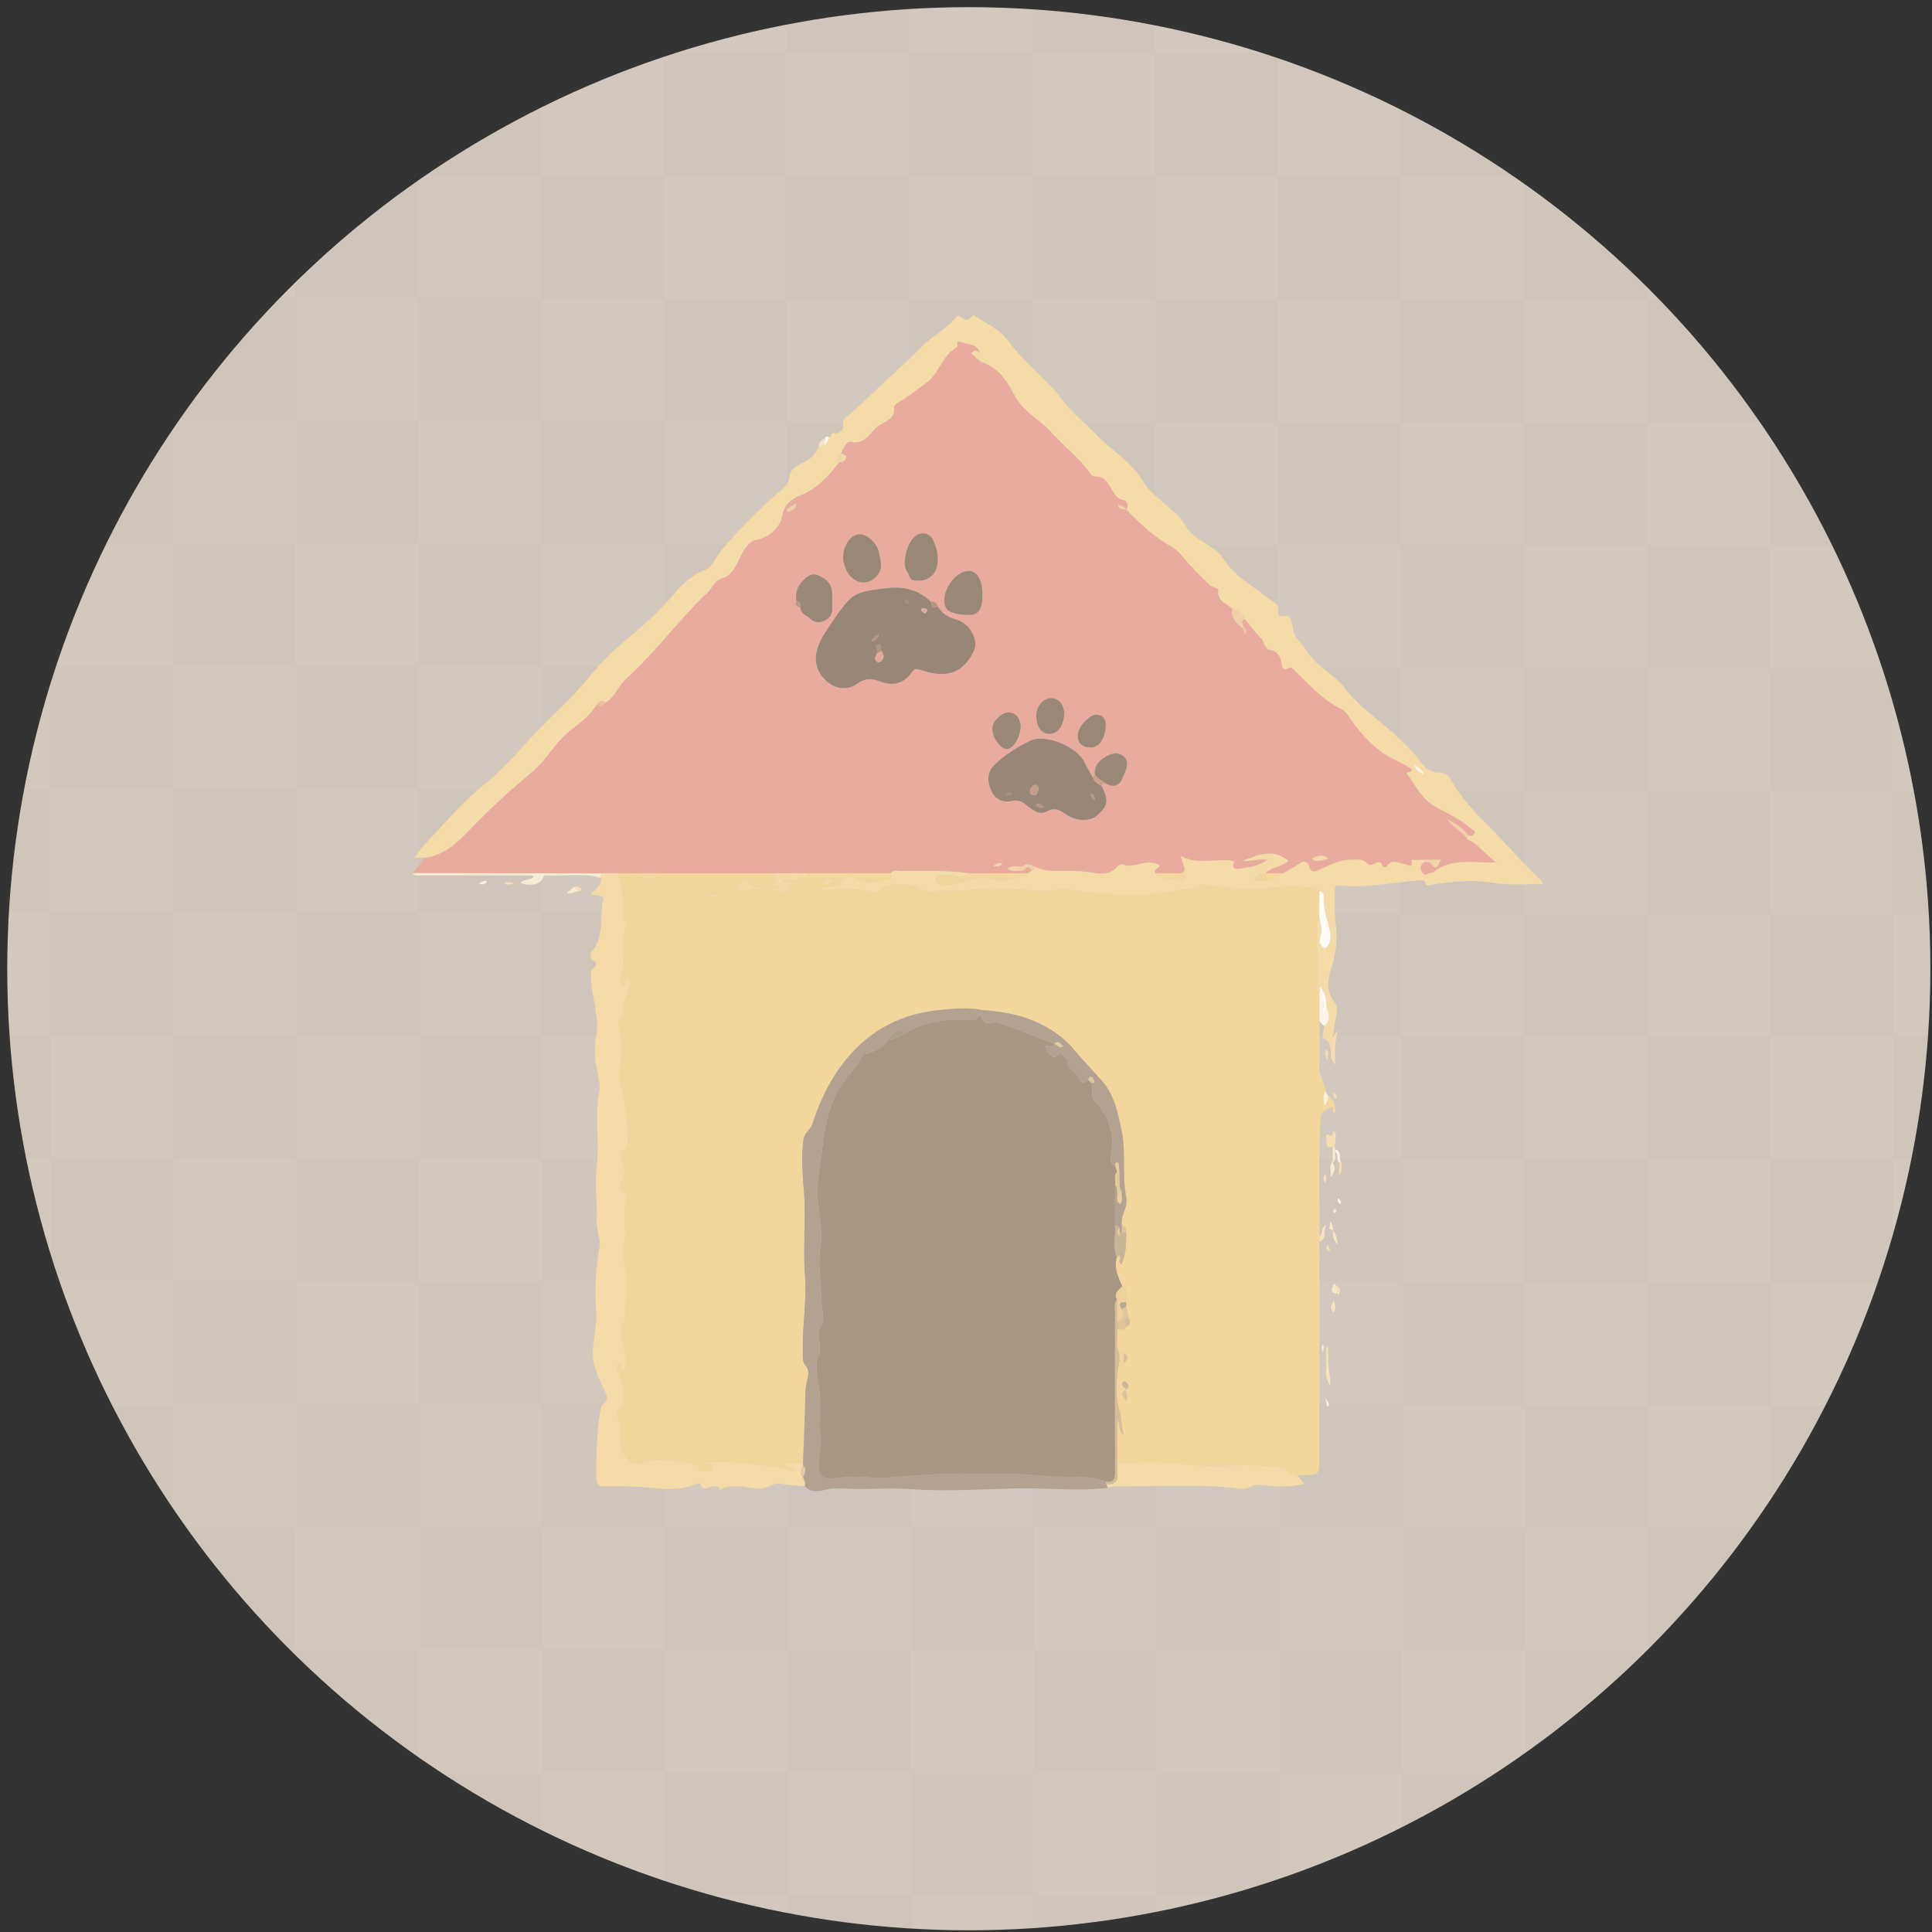 <svg xmlns="http://www.w3.org/2000/svg" xmlns:xlink="http://www.w3.org/1999/xlink" xml:space="preserve" width="171" height="171">
  <rect width="100%" height="100%" fill="#333333" stroke="none"/>
  <defs>
    <circle id="a" cx="85.749" cy="85.742" r="85.107"/>
  </defs>
  <use xlink:href="#a" fill="#D2C8BD" overflow="visible"/>
  <clipPath id="b">
    <use xlink:href="#a" overflow="visible"/>
  </clipPath>
  <g clip-path="url(#b)" opacity=".2">
    <g fill="#603F1D">
      <g opacity=".1">
        <path d="M-17.398-28.046h10.884v10.884h-10.884zM-6.514-17.162H4.37v10.885H-6.514zM15.255 4.607h10.884v10.884H15.255zM26.14 15.491h10.884v10.885H26.14zM4.371-6.277h10.885V4.607H4.371z"/>
      </g>
      <g opacity=".1">
        <path d="M37.024 26.376h10.885V37.26H37.024zM47.909 37.26h10.884v10.884H47.909zM69.677 59.029h10.885v10.885H69.677zM80.562 69.914h10.884v10.884H80.562zM58.793 48.145h10.884v10.884H58.793z"/>
      </g>
      <g opacity=".1">
        <path d="M91.446 80.798h10.885v10.884H91.446zM102.331 91.682h10.885v10.885h-10.885zM124.1 113.451h10.885v10.885H124.1zM134.984 124.336h10.884v10.885h-10.884z"/>
        <path d="M113.216 102.566H124.1v10.885h-10.884z"/>
      </g>
      <g opacity=".1">
        <path d="M145.868 135.221h10.885v10.885h-10.885zM156.753 146.105h10.885v10.883h-10.885zM178.522 167.873h10.884v10.885h-10.884zM189.406 178.758h10.885v10.885h-10.885zM167.638 156.988h10.885v10.885h-10.885z"/>
      </g>
    </g>
    <g fill="#603F1D">
      <g opacity=".1">
        <path d="M-17.35-6.327h10.885V4.558H-17.35zM4.419 15.442h10.884v10.885H4.419zM15.304 26.327h10.885v10.884H15.304zM-6.465 4.558H4.419v10.884H-6.465z"/>
      </g>
      <g opacity=".1">
        <path d="M26.188 37.211h10.884v10.885H26.188zM37.073 48.096h10.885V58.98H37.073zM58.842 69.865h10.884v10.884H58.842zM69.726 80.749h10.885v10.884H69.726zM47.958 58.98h10.884v10.884H47.958z"/>
      </g>
      <g opacity=".1">
        <path d="M80.611 91.633h10.884v10.885H80.611zM91.495 102.518h10.885v10.885H91.495zM113.265 124.287h10.884v10.885h-10.884zM124.148 135.172h10.885v10.885h-10.885z"/>
        <path d="M102.38 113.402h10.885v10.885H102.38z"/>
      </g>
      <g opacity=".1">
        <path d="M135.033 146.057h10.884v10.883h-10.884zM145.917 156.939h10.885v10.885h-10.885zM167.687 178.709h10.885v10.885h-10.885zM156.802 167.824h10.885v10.885h-10.885z"/>
      </g>
    </g>
    <g fill="#603F1D">
      <g opacity=".1">
        <path d="M-6.489 26.352H4.395v10.884H-6.489zM4.395 37.236H15.28V48.12H4.395zM-17.374 15.467H-6.49v10.885h-10.884z"/>
      </g>
      <g opacity=".1">
        <path d="M15.28 48.12h10.884v10.885H15.28zM26.164 59.005h10.884v10.884H26.164zM47.933 80.773h10.884v10.885H47.933zM58.817 91.658h10.884v10.885H58.817zM37.048 69.889h10.885v10.884H37.048z"/>
      </g>
      <g opacity=".1">
        <path d="M69.702 102.543h10.885v10.883H69.702zM80.586 113.426H91.47v10.885H80.586zM102.355 135.195h10.884v10.885h-10.884zM113.239 146.08h10.885v10.885h-10.885z"/>
        <path d="M91.471 124.311h10.885v10.885H91.471z"/>
      </g>
      <g opacity=".1">
        <path d="M124.124 156.965h10.885v10.885h-10.885zM135.009 167.85h10.885v10.885h-10.885zM145.894 178.734h10.884v10.883h-10.884z"/>
      </g>
    </g>
    <g fill="#603F1D">
      <g opacity=".1">
        <path d="M-17.325 37.187H-6.44v10.885h-10.885zM-6.44 48.072H4.444v10.884H-6.44z"/>
      </g>
      <g opacity=".1">
        <path d="M4.444 58.956h10.884V69.84H4.444zM15.328 69.84h10.885v10.885H15.328zM37.097 91.609h10.884v10.885H37.097zM47.981 102.494h10.885v10.885H47.981zM26.213 80.725h10.884v10.884H26.213z"/>
      </g>
      <g opacity=".1">
        <path d="M58.866 113.379H69.75v10.883H58.866zM69.75 124.262h10.885v10.885H69.75zM91.52 146.031h10.884v10.885H91.52zM102.403 156.916h10.885v10.885h-10.885zM80.635 135.146h10.884v10.885H80.635z"/>
      </g>
      <g opacity=".1">
        <path d="M113.288 167.801h10.885v10.885h-10.885zM124.173 178.686h10.885v10.883h-10.885z"/>
      </g>
    </g>
    <path fill="#603F1D" d="M-17.35 58.98h10.885v10.884H-17.35z" opacity=".1"/>
    <g fill="#603F1D" opacity=".1">
      <path d="M-6.465 69.865H4.419v10.884H-6.465zM4.419 80.749h10.884v10.884H4.419zM26.188 102.518h10.884v10.885H26.188zM37.073 113.402h10.885v10.885H37.073zM15.304 91.633h10.885v10.885H15.304z"/>
    </g>
    <g fill="#603F1D" opacity=".1">
      <path d="M47.958 124.287h10.884v10.885H47.958zM58.842 135.172h10.884v10.885H58.842zM80.611 156.939h10.884v10.885H80.611zM91.495 167.824h10.885v10.885H91.495zM69.726 146.057h10.885v10.883H69.726z"/>
    </g>
    <path fill="#603F1D" d="M102.38 178.709h10.885v10.885H102.38z" opacity=".1"/>
    <g fill="#603F1D" opacity=".1">
      <path d="M-17.301 80.701h10.885v10.883h-10.885zM-6.416 91.584H4.468v10.885H-6.416zM15.353 113.354h10.885v10.885H15.353z"/>
      <path d="M26.237 124.238h10.884v10.885H26.237zM4.468 102.469h10.884v10.885H4.468z"/>
    </g>
    <g fill="#603F1D" opacity=".1">
      <path d="M37.122 135.123h10.884v10.885H37.122zM48.006 146.008h10.885v10.883H48.006zM69.775 167.775H80.66v10.885H69.775zM80.66 178.66h10.884v10.885H80.66zM58.891 156.891h10.884v10.885H58.891z"/>
    </g>
    <g fill="#603F1D" opacity=".1">
      <path d="M113.065-27.896h10.885v10.884h-10.885zM134.834-6.127h10.885V4.757h-10.885zM145.719 4.757h10.884v10.884h-10.884zM123.95-17.012h10.884v10.885H123.95z"/>
    </g>
    <g fill="#603F1D" opacity=".1">
      <path d="M156.603 15.641h10.885v10.885h-10.885zM167.487 26.526h10.885V37.41h-10.885zM189.257 48.294h10.884v10.885h-10.884zM178.372 37.41h10.885v10.884h-10.885z"/>
    </g>
    <g fill="#603F1D" opacity=".1">
      <path d="M91.346-27.945h10.884v10.885H91.346z"/>
      <path d="M102.229-17.061h10.885v10.884h-10.885zM123.999 4.708h10.884v10.885h-10.884zM134.883 15.593h10.885v10.884h-10.885zM113.114-6.176h10.885V4.708h-10.885z"/>
    </g>
    <g fill="#603F1D" opacity=".1">
      <path d="M145.768 26.477h10.884v10.884h-10.884z"/>
      <path d="M156.651 37.361h10.885v10.885h-10.885zM178.421 59.13h10.885v10.884h-10.885zM189.306 70.015h10.884V80.9h-10.884zM167.536 48.246h10.885V59.13h-10.885z"/>
    </g>
    <path fill="#603F1D" d="M69.552-27.921h10.885v10.884H69.552z" opacity=".1"/>
    <g fill="#603F1D" opacity=".1">
      <path d="M80.437-17.037h10.884v10.885H80.437z"/>
      <path d="M91.32-6.152h10.885V4.732H91.32zM113.09 15.617h10.884v10.885H113.09zM123.974 26.501h10.885v10.884h-10.885zM102.205 4.732h10.885v10.884h-10.885z"/>
    </g>
    <g fill="#603F1D" opacity=".1">
      <path d="M134.858 37.386h10.885V48.27h-10.885zM145.743 48.27h10.885v10.885h-10.885zM167.512 70.039h10.885v10.885h-10.885zM178.396 80.924h10.885v10.885h-10.885zM156.628 59.155h10.884v10.884h-10.884z"/>
    </g>
    <path fill="#603F1D" d="M189.281 91.809h10.884v10.883h-10.884zM178.366-27.891h10.885v10.884h-10.885zM189.251-17.006h10.884v10.884h-10.884z" opacity=".1"/>
    <g fill="#603F1D" opacity=".1">
      <path d="M156.646-27.939h10.885v10.884h-10.885zM167.53-17.055h10.885V-6.17H167.53z"/>
    </g>
    <g fill="#603F1D" opacity=".1">
      <path d="M178.415-6.17H189.3V4.714h-10.885zM189.3 4.714h10.884v10.884H189.3z"/>
    </g>
    <g fill="#603F1D" opacity=".1">
      <path d="M145.737-17.031h10.885v10.885h-10.885zM156.622-6.146h10.885V4.738h-10.885zM134.853-27.915h10.885v10.884h-10.885z"/>
    </g>
    <g fill="#603F1D" opacity=".1">
      <path d="M167.507 4.738h10.884v10.884h-10.884zM178.391 15.623h10.885v10.885h-10.885z"/>
      <path d="M189.275 26.507h10.884v10.884h-10.884z"/>
    </g>
    <g fill="#603F1D">
      <g opacity=".1">
        <path d="M47.832-27.97h10.885v10.884H47.832zM58.716-17.085H69.6V-6.2H58.716z"/>
      </g>
      <g opacity=".1">
        <path d="M69.601-6.201h10.884V4.683H69.601zM80.485 4.684h10.884v10.885H80.485zM102.254 26.453h10.885v10.884h-10.885zM113.139 37.337h10.884v10.885h-10.884zM91.369 15.568h10.885v10.884H91.369z"/>
      </g>
      <g opacity=".1">
        <path d="M124.022 48.222h10.885v10.884h-10.885zM134.907 59.106h10.885V69.99h-10.885zM156.677 80.875h10.884V91.76h-10.884zM167.561 91.76h10.885v10.883h-10.885zM145.792 69.99h10.885v10.885h-10.885z"/>
      </g>
      <g opacity=".1">
        <path d="M178.445 102.643h10.885v10.885h-10.885zM189.33 113.527h10.884v10.885H189.33z"/>
      </g>
    </g>
    <g fill="#603F1D">
      <g opacity=".1">
        <path d="M36.923-17.061h10.884v10.884H36.923zM47.807-6.176h10.885V4.708H47.807zM26.039-27.945h10.884v10.885H26.039z"/>
      </g>
      <g opacity=".1">
        <path d="M58.692 4.708h10.884v10.885H58.692zM69.576 15.593H80.46v10.884H69.576zM91.346 37.361h10.884v10.885H91.346zM102.229 48.246h10.885V59.13h-10.885zM80.46 26.477h10.885v10.884H80.46z"/>
      </g>
      <g opacity=".1">
        <path d="M113.114 59.13h10.885v10.884h-10.885zM123.999 70.015h10.884V80.9h-10.884zM145.768 91.783h10.884v10.885h-10.884zM156.651 102.668h10.885v10.885h-10.885zM134.883 80.899h10.885v10.884h-10.885z"/>
      </g>
      <g opacity=".1">
        <path d="M167.536 113.553h10.885v10.885h-10.885zM178.421 124.438h10.885v10.883h-10.885zM189.306 135.32h10.884v10.885h-10.884z"/>
      </g>
    </g>
    <g fill="#603F1D">
      <g opacity=".1">
        <path d="M4.318-27.994h10.884v10.884H4.318zM26.087-6.225h10.885V4.659H26.087zM36.972 4.659h10.884v10.885H36.972zM15.203-17.11h10.884v10.885H15.203z"/>
      </g>
      <g opacity=".1">
        <path d="M47.856 15.544h10.885v10.884H47.856zM58.741 26.428h10.884v10.884H58.741zM80.509 48.197h10.885v10.884H80.509zM91.395 59.082h10.884v10.884H91.395zM69.625 37.313h10.884v10.885H69.625z"/>
      </g>
      <g opacity=".1">
        <path d="M102.278 69.966h10.885v10.885h-10.885zM113.163 80.851h10.885v10.884h-10.885zM134.932 102.619h10.885v10.885h-10.885zM145.816 113.504H156.7v10.885h-10.884zM124.048 91.734h10.884v10.885h-10.884z"/>
      </g>
      <g opacity=".1">
        <path d="M156.7 124.389h10.885v10.885H156.7zM167.585 135.273h10.885v10.883h-10.885zM189.354 157.041h10.884v10.885h-10.884zM178.47 146.156h10.885v10.885H178.47z"/>
      </g>
    </g>
    <g fill="#603F1D" opacity=".1">
      <path d="M-17.41 102.578h10.884v10.885H-17.41zM4.358 124.348h10.885v10.885H4.358zM15.243 135.232h10.884v10.885H15.243zM-6.526 113.463H4.358v10.885H-6.526z"/>
    </g>
    <g fill="#603F1D" opacity=".1">
      <path d="M26.127 146.117h10.884v10.885H26.127zM37.012 157.002h10.885v10.883H37.012zM58.781 178.77h10.884v10.885H58.781z"/>
      <path d="M47.896 167.885H58.78v10.885H47.896z"/>
    </g>
    <g fill="#603F1D" opacity=".1">
      <path d="M-6.477 135.184H4.407v10.885H-6.477zM4.407 146.068h10.885v10.885H4.407zM-17.361 124.299h10.884v10.885h-10.884z"/>
    </g>
    <g fill="#603F1D" opacity=".1">
      <path d="M15.292 156.953h10.884v10.883H15.292zM26.176 167.836H37.06v10.885H26.176zM37.061 178.721h10.885v10.885H37.061z"/>
    </g>
    <g fill="#603F1D" opacity=".1">
      <path d="M-17.355 146.063h10.884v10.883h-10.884zM-6.471 156.945H4.414v10.885H-6.471z"/>
    </g>
    <g fill="#603F1D" opacity=".1">
      <path d="M4.414 167.83h10.884v10.885H4.414zM15.298 178.715h10.884V189.6H15.298z"/>
    </g>
    <path fill="#603F1D" d="M-17.307 167.781h10.884v10.885h-10.884zM-6.422 178.666H4.462v10.885H-6.422z" opacity=".1"/>
  </g>
  <path fill="#F3D69C" d="m116.78 109.889-.008 19.156c0 1.502 0 1.502-1.547 1.512-.133 0-.265.004-.397.006-.56.006-.826-.543-1.394-.646-2.877-.52-5.779.047-8.664-.332-1.936-.252-3.912-.213-5.871-.031v-3.906c.322.492.003.959.593 1.389-.279-.746-.168-1.318-.342-1.895-.47-1.561-.37-3.148-.063-4.73.101.146.201.295.301.443l.097-.246c.276-.264.509-.527.001-.791-.125-.197-.256-.215-.394-.014-.43-.689-.1-1.447-.198-2.166.297.055.596.111.789-.215.436-.17.396-.459.199-.789l-.203-.998-.008-.371c-.115-.473.329-1.08-.34-1.42-.357-.82-.772-1.631-.464-2.57.046-.045.089-.094.14-.131.02-.014.074-.016.088 0 .191.225-.218.551.157.775.443-.906.415-1.873.427-2.832.01-.287.014-.57-.378-.607-.165-.881.565-1.619.384-2.512-.396-1.951-.002-3.959-.411-5.908-.331-1.58-.625-3.148-1.775-4.434-.851-.951-1.726-1.883-2.554-2.857-.871-1.023-2.115-1.822-3.267-2.332-1.419-.627-3.085-.938-4.715-1.025-1.308-.285-2.625-.131-3.926.004-3.169.33-5.863 1.68-7.931 4.104-1.471 1.727-2.492 3.756-3.181 5.91-.181.564-.715.82-.803 1.42-.225 1.529-.09 3.086.031 4.574.202 2.473-.097 4.93.093 7.389.172 2.236-.229 4.463-.191 6.699.008.465-.07.99.228 1.342.393.463.258.92.146 1.365-.198.785-.146 1.574-.171 2.365-.055 1.656-.118 3.314-.177 4.971h-1.732c.337.459.8.313 1.113.621-2.688-.572-5.391-.865-8.172-.775.218.287.754-.018.782.467a.243.243 0 0 1-.252.254c-.308-.006-.79.207-.88-.107-.124-.436-.484-.434-.69-.471-1.012-.18-2.038-.285-3.063-.379a1.89 1.89 0 0 0-1.124.232c-.617.332-1.12.193-1.667-.467-.979-1.184-.009-2.666-.812-3.809-.013-.018-.003-.072.016-.094.967-1.072.676-2.203.21-3.377-.093-.234-.398-.59-.018-.879.337.014.03.566.55.484 0-.531.153-1.139-.036-1.609-.283-.707-.221-1.406-.328-2.105-.076-.498.444-.506.411-.928-.102-1.316.174-2.627.026-3.965-.083-.754-.333-1.586-.186-2.266.32-1.475-.188-2.971.291-4.408.043-.131.045-.287-.103-.33-.809-.24-.506-.871-.29-1.225.253-.412.101-.725.105-1.102.006-.498-.556-1.037-.005-1.48.35-.281.339-.605.342-.969a17.919 17.919 0 0 0-.637-4.92c-.08-.287-.154-.555-.111-.867.194-1.396.347-2.793-.026-4.189-.056-.209-.081-.52.032-.664.358-.459.376-.436.355-.77-.021-.328.008-.633.175-.951.306-.582.392-1.23.389-1.898-.422.076-.225.635-.623.703-.257-.256-.219-.613-.131-.842.565-1.481-.205-3.109.524-4.565.035-.07.016-.245-.029-.267-.591-.289-.285-.816-.302-1.225a16.813 16.813 0 0 0-.409-3.114l13.906-.003c-.44.528.057.887.323 1.336l-.914.088c.314.138.653.083.928.191.549.216.761.037.896-.495.168-.657-.604-.079-.601-.563.875.168 1.673.019 2.352-.566l7.149-.005c.06.182.206.444-.068.502-.949.2-1.897.689-2.869-.003-.328-.234-1.024-.222-1.118-.046-.544 1.018-1.518.593-2.454.85.336.105.563.26.751.222 1.219-.252 2.421-.12 3.631.061.42.063 1.092.179 1.246-.029.589-.792 1.352-.358 2.024-.51.922-.209 1.449.614 2.331.603a63.501 63.501 0 0 0 4.701-.247c2.33-.201 4.661.43 6.995.005.252-.046.533-.014.786.047 1.462.355 2.973.361 4.452.491 2.092.183 4.18-.326 6.268-.556.441-.049.744-.432 1.292-.341 1.753.289 3.536.497 5.307.315.987-.101 1.974-.225 2.952-.136.575.052 1.235-.092 1.735.376l-.011 2.377c-.289.262-.184.609-.186.924-.01 1.637-.01 3.273-.001 4.91.002.316-.103.664.186.926l.025.594.002 1.801c-.007 1.328.011 2.656-.027 3.984-.022.793.442 1.424.596 2.152-.331.387-.18.793-.149 1.289.348-.301.371-.586.354-.883.488.402.707.908.58 1.559-.346-.098-.023-.445-.266-.564-.993.498-.959.5-1.024 1.701-.175 3.27-.036 6.541-.072 9.811-.004.138-.004.279-.004.422zm-17.092 13.103c-.604.314-.282.602-.04 1.043.266-.459-.063-.746.036-1.049.272-.217.229-.443-.001-.652-.104-.094-.266-.105-.332.033-.16.34.229.412.337.625zM67.767 78.608c-.709-.208-1.302.038-1.559-.615-.077-.196-.479.058-.71.156-.221.094-.213.319-.131.51.119.275.402.261.599.193.493-.17 1.01-.153 1.801-.244zm-11.01-.998c.59.367.999.286 1.411.119-.397-.295-.815-.293-1.411-.119zm5.859 1.58c.366.406.741.276 1.112.186-.333-.105-.613-.423-1.112-.186zm11.134-1.265c-.372-.013-.668-.158-.814.222.334.196.531.046.814-.222z"/>
  <path fill="#E9AB9D" d="m68.68 77.295-13.906.003-1.602.007-16.677-.028 1.165-1.375c1.731-.202 2.875-1.396 3.981-2.527a68.103 68.103 0 0 1 4.221-4c.824-.711 1.713-1.385 2.38-2.228.688-.87 1.335-1.778 2.201-2.461.872-.688 1.762-1.331 2.344-2.303.353.275.573.03.795-.203.855-.468 1.125-1.456 1.796-2.063 2.638-2.383 4.715-5.291 7.3-7.718.404-.38.546-1.029 1.146-1.189.869-.232 1.194-.904 1.561-1.632.356-.709.775-1.646 1.531-1.789 1.295-.246 2.121-1.205 2.297-2.094.226-1.142.869-1.535 1.665-1.869 1.457-.611 2.468-1.68 3.373-2.902.288-.006.55-.135.628-.39.097-.316-.28-.275-.433-.41.19-.428.479-1.095.831-1.021 1.144.24 1.604-.55 2.194-1.181.572-.612 1.787-.663 1.66-1.908-.012-.123.236-.311.4-.407.867-.515 1.658-1.129 2.46-1.728 1.185-.883 1.411-2.458 2.701-3.14.202-.107-.193-.675.398-.454.585.219 1.344.114 1.616.882-.213-.043-.362-.327-.737.104.351.285.665.705 1.073.843 1.489.503 2.197 1.85 2.836 2.997.781 1.403 2.175 2.019 3.161 3.127 1.119 1.257 2.51 2.303 3.504 3.714.139.198.254.215.529.223 1.328.036 1.159 1.89 2.434 2.11.174.03.528.444.179.809-.201-.204-.396-.421-.757-.395.158.415.467.387.76.391 1.213 1.264 2.496 2.444 4.033 3.312.437.246.735.606 1.057.984.729.857 1.533 1.652 2.348 2.431.193.186.753.227.723.422-.15.977.695 1.138 1.178 1.595-.049.807.387 1.349.99 1.797.055.14.104.283.17.418.008.018.143.002.144-.007.032-.272-.118-.457-.31-.621.076-.193-.334-.546.195-.59.46.557.888 1.146 1.391 1.66.326.333.271.972.891 1.059.584.082.787.506.91 1.027.079.335.053.904.707.523.178-.103.286.07.407.183 1.313 1.227 2.474 2.636 4.141 3.437.308.148.515.386.707.668.901 1.32 1.882 2.509 3.287 3.416.76.49 1.647.774 2.333 1.313-.044.352-.631.136-.442.391.759 1.026 1.308 2.238 2.509 2.897 1.096.602 2.25 1.116 3.196 1.959.122.108.425.14.231.427-.16.241-.363.248-.592.106-.411-.678-1.115-.976-1.746-1.376.434.749 1.333 1.023 1.742 1.785 1.041.414 1.6 1.397 2.578 2.021-1.982.101-3.909-.449-5.56.85a.314.314 0 0 1-.181.072c-.285-.005-.596.409-.855-.065-.215-.392-.161-.687.242-.899.191.015.412-.033.539.152.553.8.638.005.883-.34h-1.421l-1.186.029c.22.81-.333.403-.597.354-.549-.102-1.105-.472-1.576.184-.076.105-.317.189-.399-.041-.19-.532-.505-.255-.793-.141-.19.076-.386.162-.541-.028-.405-.496-.961-.356-1.475-.356-.952 0-1.778.434-2.622.806-.332.146-.817.452-.982-.059-.285-.877-.678-.571-1.16-.256-.386.251-.792.47-1.189.702l-1.584-.007c.553-.589 1.455-.547 2.035-1.083-1.375-1.164-2.712-.521-4.049-.001.702.029 1.391-.221 2.211-.1-.786.556-1.622.651-2.447.791-.717.122-.699-.27-.512-.667-1.572-.339-3.121.422-4.737-.459.165.522.26.826.354 1.129-.052.414-.361.391-.66.392-.645.001-1.29.004-1.935.007-.253-.409.425-.448.347-.696-1.096-.716-2.156.342-3.231-.084-.112-.044-.349.044-.436.148-.591.705-1.405.738-2.169.595-1.082-.201-2.158-.165-3.236-.16-.705.003-1.371-.091-2.005-.398-.33-.151-.66-.386-.996-.01-.427.043-.883-.092-1.367.152.267.308.532.232.773.244.281-.012.563.046.807-.201.285-.287.443-.034.577.204l-.395.207h-5.169c-1.969-.274-3.949-.194-5.925-.2-.348-.001-.734-.128-1.031.187l-7.149.005-2.984.009zm28.226-8.756-.216.218c-.238-.432-.503-.853-.712-1.298-.634-1.351-3.448-2.545-4.793-1.894-1.145.555-2.25 1.227-3.172 2.14-.732.725-.613 1.567-.234 2.374.332.711 1.061.975 1.747.822.624-.139.985.083 1.4.418.497.401 1.078.855 1.702.511.734-.406 1.208-.123 1.769.276.834.593 2.084.613 2.667.102 1.026-.9 1.089-1.29.435-2.671.082-.162.23-.191.391-.194.666.429 1.226.169 1.455-.451.232-.626.787-1.441.042-1.992-.593-.438-1.352-.112-1.901.332-.382.306-.643.758-.58 1.307zM70.852 53.851c.045.523.564.606.852.902.365.376.862.39 1.287.186.421-.203.704-.578.673-1.117-.028-.494.02-.992-.023-1.484-.066-.749-.622-1.178-1.225-1.421-.637-.257-1.11.176-1.511.665-.407.497-.526 1.042-.404 1.657-.272.427.231.41.351.612zm11.533-.592c-1.152-1.131-2.58-1.4-4.096-1.179-1.116.163-2.374.182-3.189 1.065-.833.902-1.483 1.978-2.169 3.007-.266.399-.457.863-.601 1.324-.345 1.103.026 2.212 1.007 2.958.794.604 1.806.616 2.505.102.786-.577 1.388-.465 2.159-.184 1.073.391 1.982.128 2.684-.825.255-.347.378-.356.752-.24 1.155.359 2.312.647 3.479-.074.591-.364 1.444-1.546 1.411-2.212-.051-1.03-.795-1.92-1.758-2.194-.662-.188-1.25-.524-1.578-1.181-.114-.266-.306-.406-.606-.367zm-7.758-3.97c-.024.295.055.642.192.984.544 1.357 1.878 1.698 2.773.73.598-.646.36-1.343.225-2.046-.169-.879-1.085-1.717-1.814-1.667-.704.048-1.364.974-1.376 1.999zm12.332 3.363c.002-1.318-.492-2.155-1.253-2.122-1.003.043-2.115 1.378-2.132 2.559-.014.971.553 1.313 2.223 1.342.803.013 1.16-.533 1.162-1.779zM83 49.5c.036-.615-.188-1.178-.417-1.72-.226-.534-.771-.658-1.249-.516-.917.272-1.636 2.555-1.046 3.33.201.265.182.746.644.792 1.302.128 2.082-.585 2.068-1.886zm11.203 13.542c-.104-.547-.29-1.183-1.116-1.249-.667-.052-1.319.665-1.356 1.421-.051.993.381 1.705 1.053 1.737.827.039 1.381-.656 1.419-1.909zm-3.861 1.187c-.064-.533-.268-1.131-1.049-1.17-.634-.032-1.464.808-1.467 1.378-.006.864.702 1.866 1.313 1.858.545-.007 1.204-1.066 1.203-2.066zm5.048.827c-.016.718.402 1.11 1.177 1.105.716-.004 1.263-.808 1.302-1.928.02-.534-.229-.934-.76-.98-.671-.058-1.706 1.082-1.719 1.803zm20.705 10.935c.533.444.916.054 1.496.036-.602-.525-1.024-.206-1.496-.036zM69.598 45.093l.127.218c.284-.133.692-.102.73-.757l-.857.539zm19.13 31.312c-.36-.027-.589-.008-.785.252.29.02.545.126.785-.252z"/>
  <path fill="#F4DBA8" d="M91.537 76.698c.634.308 1.3.402 2.005.398 1.078-.005 2.154-.042 3.236.16.764.143 1.578.11 2.169-.595.087-.104.323-.192.436-.148 1.075.426 2.136-.632 3.231.084.078.249-.6.287-.347.696.497.551 1.225.401 1.841.578.834.239 1.023-.04.754-.976l-.354-1.129c1.616.881 3.165.12 4.737.459-.188.397-.205.79.512.667.825-.14 1.661-.235 2.447-.791-.82-.121-1.509.129-2.211.1 1.337-.521 2.674-1.163 4.049.001-.58.536-1.482.494-2.035 1.083-.395.058-.736.22-1.071.525 1.026.36 1.86.021 2.655-.518.397-.232.804-.451 1.189-.702.482-.314.875-.621 1.16.256.165.51.65.205.982.059.844-.372 1.67-.806 2.622-.806.514 0 1.069-.139 1.475.356.155.19.351.104.541.028.288-.114.603-.391.793.141.082.23.323.146.399.041.471-.656 1.027-.286 1.576-.184.264.049.816.455.597-.354l1.186-.029c.001.063.001.125-.001.188-.403.212-.457.508-.242.899.26.475.57.061.855.065a.314.314 0 0 0 .181-.072c1.65-1.299 3.577-.749 5.56-.85-.979-.624-1.537-1.607-2.578-2.021l.004-.409c.229.142.432.135.592-.106.193-.288-.109-.319-.231-.427-.946-.844-2.101-1.358-3.196-1.959-1.201-.659-1.75-1.871-2.509-2.897-.188-.254.398-.039.442-.391-.686-.539-1.573-.823-2.333-1.313-1.405-.906-2.386-2.096-3.287-3.416-.192-.282-.399-.52-.707-.668-1.667-.8-2.827-2.21-4.141-3.437-.121-.113-.229-.286-.407-.183-.654.38-.628-.188-.707-.523-.123-.521-.326-.945-.91-1.027-.619-.087-.564-.726-.891-1.059-.503-.514-.931-1.103-1.391-1.66-.172-.601-.719-.753-1.189-.997-.482-.458-1.328-.619-1.178-1.595.03-.196-.529-.237-.723-.422-.814-.778-1.619-1.574-2.348-2.431-.321-.378-.62-.738-1.057-.984-1.537-.867-2.82-2.047-4.033-3.312l-.003.004c.35-.364-.005-.779-.179-.809-1.274-.22-1.105-2.075-2.434-2.11-.275-.007-.391-.025-.529-.223-.994-1.412-2.385-2.457-3.504-3.714-.986-1.109-2.38-1.724-3.161-3.127-.639-1.147-1.347-2.494-2.836-2.997-.408-.138-.723-.558-1.073-.843.375-.43.524-.146.737-.104-.271-.768-1.03-.663-1.616-.882-.592-.221-.196.347-.398.454-1.291.682-1.516 2.256-2.701 3.14-.802.599-1.593 1.213-2.46 1.728-.164.097-.412.284-.4.407.127 1.245-1.088 1.296-1.66 1.908-.59.63-1.05 1.421-2.194 1.181-.352-.074-.64.594-.831 1.021-.237.225-.473.45-.195.8-.905 1.222-1.916 2.291-3.373 2.902-.795.333-1.438.727-1.665 1.869-.176.889-1.002 1.848-2.297 2.094-.755.143-1.174 1.08-1.531 1.789-.366.729-.692 1.4-1.561 1.632-.601.161-.742.81-1.146 1.189-2.585 2.428-4.663 5.335-7.3 7.718-.671.606-.941 1.594-1.796 2.063-.366-.328-.566-.003-.795.203-.582.972-1.472 1.615-2.344 2.303-.866.683-1.512 1.591-2.201 2.461-.667.843-1.556 1.517-2.38 2.228a68.103 68.103 0 0 0-4.221 4c-1.105 1.132-2.25 2.325-3.981 2.527h-.982c.389-.5.646-.901.97-1.235 1.718-1.767 3.275-3.694 5.222-5.233 1.953-1.545 3.477-3.52 5.217-5.278 1.308-1.321 2.694-2.552 3.884-4.036 1.204-1.5 2.684-2.895 4.228-4.159 1.357-1.11 2.6-2.377 3.756-3.72.659-.766 1.463-1.403 2.42-1.789.726-.293.908-1.055 1.343-1.579 1.583-1.908 3.322-3.647 5.175-5.283.455-.401.954-.697.998-1.488.024-.427.638-.934 1.164-1.132.719-.272 1.089-.817 1.426-1.431.209-.016.435.021.583-.187l.369-.629c.149-.119.083-.468.432-.381.465.116.797-.433.772-.544-.174-.775.483-1 .852-1.353 2.026-1.946 4.124-3.817 6.125-5.786.922-.908 2.1-1.498 2.929-2.504.109-.133.22-.293.482-.104.3.216.679.475.996-.064.104-.178.308-.006.432.074.986.645 2.086 1.135 2.81 2.131 1.366 1.88 3.279 3.258 4.693 5.094.945 1.228 2.131 2.213 3.212 3.302 1.31 1.318 2.995 2.327 3.94 3.921 1.004 1.696 2.921 2.416 3.89 4.131.406.719 1.304 1.205 2.055 1.671.524.326.969.732 1.274 1.202.973 1.49 2.507 2.304 3.83 3.373.458.371 1.205.551.965 1.416-.019.065.174.276.231.262 1.075-.257.976.576 1.101 1.181.154.752.777 1.191 1.142 1.786.712 1.165 1.846 1.815 2.808 2.671.33.293.572.636.84.967 1.196 1.486 2.793 2.534 4.182 3.808.732.671 1.45 1.34 2.057 2.12.51.654.949 1.333 1.948 1.282.385-.02.756.254.969.617.876 1.493 2.043 2.821 3.229 3.992 1.604 1.585 3.042 3.328 4.695 4.859.086.079.133.199.281.431-1.572-.062-3.008.098-4.447-.136-1.797-.292-3.589-.136-5.371.154-.271.044-.555.264-.645-.235-.025-.143-.26-.162-.437-.149-2.399.175-4.776.705-7.202.457-.377-.039-.353.229-.35.449.01 1.021-.049 2.052.076 3.059.164 1.325.01 2.537-.398 3.827-.297.938-.492 2.075.352 3.096.387.469-.029 1.328-.064 2.01-.017.326-.096.648-.147.973-.071.395.146.832-.181 1.188-.11-.391.003-.832-.606-1.039-.294-.102.052-.727.002-1.117.737-.535.374-1.191.198-1.826.035-.596-.084-1.141-.546-1.658l-.073.689c-.287-.262-.183-.609-.185-.926-.009-1.636-.009-3.273.001-4.91.002-.314-.104-.662.186-.924.12.473.31.943.154 1.441-.119.387-.238.766.113 1.095.094.088.227.188.346.082.349-.312.391-.736.373-1.171-.005-.129-.035-.259-.063-.386-.224-.985-.609-1.94-.523-2.98.023-.266-.103-.439-.39-.458-.5-.468-1.16-.324-1.735-.376-.979-.089-1.965.035-2.952.136-1.771.182-3.554-.027-5.307-.315-.548-.09-.851.292-1.292.341-2.088.23-4.176.739-6.268.556-1.479-.13-2.99-.136-4.452-.491-.253-.061-.534-.093-.786-.047-2.334.425-4.665-.206-6.995-.005a64.05 64.05 0 0 1-4.701.247c-.882.011-1.409-.812-2.331-.603-.672.152-1.435-.281-2.024.51-.154.208-.826.092-1.246.029-1.21-.181-2.412-.313-3.631-.061-.188.039-.415-.117-.751-.222.936-.256 1.909.168 2.454-.85.094-.175.79-.188 1.118.046.972.693 1.92.204 2.869.003.274-.058.128-.32.068-.502.296-.315.683-.188 1.031-.187 1.976.006 3.956-.075 5.923.199-.729.701-1.568.039-2.343.189-.243.047-.583-.055-.579.344.003.325.263.431.547.445.592.03 1.168-.001 1.746-.195.771-.258 1.541-.526 2.395-.314 1.187.295 2.328.11 3.404-.471l.396-.207c.16-.077.197-.223.203-.385zm33.607-8.982c.236.47.447.692.906.816-.19-.409-.418-.612-.906-.816z"/>
  <path fill="#F4DBA8" d="m53.172 77.306 1.602-.007c.237 1.025.366 2.061.409 3.114.017.409-.29.936.302 1.225.045.021.064.196.029.267-.729 1.456.042 3.084-.524 4.565-.087.229-.125.586.131.842.398-.068.201-.627.623-.703.003.668-.083 1.316-.389 1.898-.167.318-.196.623-.175.951.021.334.002.311-.355.77-.113.145-.088.455-.032.664.374 1.396.221 2.793.026 4.189-.043.313.031.58.111.867.444 1.609.649 3.25.637 4.92-.003.363.007.688-.342.969-.551.443.011.982.005 1.48-.004.377.148.689-.105 1.102-.216.354-.519.984.29 1.225.148.043.146.199.103.33-.478 1.438.03 2.934-.291 4.408-.148.68.102 1.512.186 2.266.148 1.338-.127 2.648-.026 3.965.033.422-.487.43-.411.928.107.699.045 1.398.328 2.105.188.471.036 1.078.036 1.609-.52.082-.213-.471-.55-.484-.381.289-.075.645.018.879.466 1.174.757 2.305-.21 3.377-.019.021-.029.076-.016.094.803 1.143-.168 2.625.812 3.809.548.66 1.05.799 1.667.467a1.88 1.88 0 0 1 1.124-.232c1.025.094 2.051.199 3.063.379.206.037.566.035.69.471.09.314.572.102.88.107a.243.243 0 0 0 .252-.254c-.028-.484-.564-.18-.782-.467 2.782-.09 5.484.203 8.172.775-.313-.309-.776-.162-1.113-.621h1.732c.001.063.001.125 0 .188-.151.332-.388.662-.014 1.002.133.248.234.504.175.795-.721-.068-1.451-.088-2.16-.219-.626-.115-1.052.365-1.6.416-1.254.113-2.545-.613-3.774.158-.296-1.033-1.4.492-1.72-.535-.015-.049-.335-.064-.473-.004-1.754.779-3.555.293-5.341.227a50.885 50.885 0 0 0-2.678-.035c-.501.008-.693-.156-.701-.684-.03-2.082.024-4.154.374-6.211.038-.223.157-.289.302-.424.196-.18.343-.492.198-.805-1.377-2.961-1.375-2.959-.917-6.246.045-.324.042-.66.021-.99-.118-1.938-.067-3.857.284-5.783.134-.736-.282-1.557-.246-2.33.075-1.609-.18-3.227.007-4.814.259-2.189-.193-4.383.215-6.572.138-.738-.125-1.564-.263-2.342a7.237 7.237 0 0 1-.002-2.633c.309-1.666-.351-3.266-.446-4.908-.026-.449-.124-.843.257-1.167.225-.19.271-.41.016-.565-.498-.306-.352-.667-.102-1.003.99-1.326.558-2.936.885-4.393.077-.344-.003-.362-1.104-.526.388-.457 1.015-.749.897-1.457l.003-.389z"/>
  <path fill="#B3A291" d="M71.239 131.537c.059-.291-.042-.547-.175-.795.151-.332.36-.664.014-1.002a5.891 5.891 0 0 0 0-.188c.06-1.656.123-3.314.178-4.971.026-.791-.026-1.58.171-2.365.112-.445.248-.902-.146-1.365-.298-.352-.219-.877-.228-1.342-.039-2.236.363-4.463.191-6.699-.189-2.459.109-4.916-.093-7.389-.121-1.488-.256-3.045-.031-4.574.088-.6.622-.855.803-1.42.689-2.154 1.71-4.184 3.181-5.91 2.068-2.424 4.762-3.773 7.931-4.104 1.302-.135 2.618-.289 3.926-.004-.065.133-.131.264-.197.396-.354.676-.946.475-1.522.451-1.775-.072-3.479.221-5.035 1.139-.359-.293-.722-.41-1.082-.004-.174.195-.339.4-.508.6-.398.727-1.136.975-1.829 1.281-.139.061-.352-.039-.443.143-.586 1.148-1.604 2.027-2.197 3.115-1.312 2.412-1.307 5.199-1.738 7.85-.325 1.994.535 3.939.202 6.016-.232 1.443.051 3.057.078 4.588.014.797.378 1.664-.051 2.416-.514.9.266 1.83-.255 2.828-.249.477-.056 1.563.069 2.346.242 1.516.063 3.037.142 4.553.043.82-.083 1.699-.152 2.551-.075.922.568 1.307 1.192 1.209a13.54 13.54 0 0 1 3.294-.119c.829.07 1.74.014 2.602-.053 2.134-.168 4.29-.318 6.403-.273 2.039.043 4.099-.051 6.127.168 1.159.123 2.305.09 3.455.123.82.021 1.618.098 2.383.412l.015.211c.053.109.104.221.156.33-2.783.34-5.57-.029-8.357.057-3.097.096-6.21.266-9.292.055-1.974-.137-3.924.092-5.881-.057a5.278 5.278 0 0 0-1.556.135c-.575.128-1.256.235-1.745-.339z"/>
  <path fill="#F4DBA9" d="m98.071 131.686-.156-.33c.776.1 1.095-.23.98-1.01-.037-.26.001-.527.004-.793 1.959-.182 3.936-.221 5.871.031 2.885.379 5.787-.188 8.664.332.567.104.834.652 1.394.646l.62.768c-1.174.322-2.335.258-3.482.137-.464-.049-.842-.148-1.299.146-.479.311-1.094.123-1.646.068-3.521-.34-7.049-.109-10.572-.111-.127 0-.252.076-.378.116z"/>
  <path fill="#F7ECD4" d="m53.172 77.306-.002.385c-1.652-.453-3.339-.094-5.005-.21-.292.83-.951.887-1.678.793-.117-.015-.23-.061-.441-.119.341-.438.921-.129 1.208-.625-.299-.017-.564-.046-.828-.046-2.97-.003-5.939.002-8.909-.008-.344-.001-.735.141-1.021-.198l16.676.028z"/>
  <path fill="#FCF5E7" d="M117.382 88.988c.176.635.539 1.291-.198 1.826a49.48 49.48 0 0 1-.393-.402l-.003-1.799c.861.236-.134.867.278 1.207.318-.187.287-.521.316-.832z"/>
  <path fill="#F5DEB4" d="M117.96 101.535c-.683.148-.531-.404-.577-.732-.042-.307.024-.504.445-.273.212.115.027-.34.238-.414.339.449.049.938.083 1.406l-.189.013z"/>
  <path fill="wheat" d="M117.788 92.971c.327-.355.109-.793.181-1.188l.44-.572c-.309 1.096-.268 2-.23 3.031-.401-.437-.424-.846-.391-1.271z"/>
  <path fill="#F6E3BC" d="m117.552 120.605.236 2.098c-.624-.816-.33-1.484-.403-2.098l.083.002.084-.002z"/>
  <path fill="#F6E1BA" d="m116.78 109.889.001-.426c.351-.248.048-.813.648-1.08-.393.521.124 1.234-.649 1.506z"/>
  <path fill="#F7EBD2" d="M117.963 102.914c.267.439.189.836-.183 1.279.041-.549-.178-1.041.185-1.471l-.002.192z"/>
  <path fill="#F9F2E1" d="M117.563 96.957c.018.297-.006.582-.354.883-.03-.496-.182-.902.149-1.289.019.162.039.32.205.406z"/>
  <path fill="#F6E4C0" d="M118.036 116.156c-.373-.361-.237-.641.031-1.02.131.387.159.671-.031 1.02z"/>
  <path fill="#F6E9CB" d="M118.354 114.459c-.664.064-.467-.416-.367-.689.136-.369.228.119.373.078l-.006.611z"/>
  <path fill="#F6E5C2" d="M73.063 39.354c-.148.208-.374.171-.583.187-.015-.414.255-.624.572-.801.066.203-.242.414.011.614z"/>
  <path fill="#F7EBD0" d="M51.198 78.863c-.343.003-.635.343-1.018.152l.628-.525.39.373z"/>
  <path fill="wheat" d="M117.509 93.77c-.174-.25-.421-.506-.101-.877.294.273.079.593.101.877z"/>
  <path fill="#F5E1B8" d="m117.552 120.605-.084.002-.083-.002.001-1.352.166-.006v1.358z"/>
  <path fill="#F9F2E2" d="M118.165 101.727c.697.164.246.875.578 1.213a1.084 1.084 0 0 0-.162-.014c-.404-.223-.039-.764-.416-.996v-.203z"/>
  <path fill="#F4DCAB" d="M118.581 102.926c.055 0 .109.006.162.014-.018.365.119.754-.256 1.07l.094-1.084z"/>
  <path fill="#F7E6C4" d="M117.963 108.887c.297.33.356.73.435 1.248-.454-.404-.431-.832-.428-1.254l-.007.006z"/>
  <path fill="#F7EBD1" d="M118.165 101.727v.203c-.058.33.143.713-.202.984l.002-.191-.005-1.188c.063-.004.126-.008.189-.014l.016.206z"/>
  <path fill="#FCF7EE" d="M73.063 39.354c-.253-.2.054-.411-.011-.614.118-.224.253-.033.38-.015-.122.21-.245.419-.369.629z"/>
  <path fill="#F6E1BA" d="m118.354 114.459.006-.611c.428.205.168.525.135.807l-.141-.196z"/>
  <path fill="#F4DDAE" d="M117.257 103.857c.173.293.137.561.055.877-.235-.298-.17-.566-.055-.877z"/>
  <path fill="#FAF2DF" d="M42.382 78.191c.242-.124.441-.268.732-.204-.173.352-.419.332-.732.204z"/>
  <path fill="#F4DCAB" d="M44.581 78.167c.314-.137.588-.116.917.001-.33.158-.603.183-.917-.001z"/>
  <path fill="#F7E8CD" d="M117.97 108.881c-.594-.104-.099-.393-.298-.826.376.406.26.631.291.832l.007-.006z"/>
  <path fill="#F5DEB1" d="M117.489 110.162c.093.172.162.273.204.387.032.088-.009.211-.112.16-.092-.047-.157-.178-.197-.285-.02-.049.049-.131.105-.262z"/>
  <path fill="#F7E8CC" d="M118.086 107.412c-.043-.117-.104-.199-.088-.26.021-.07.109-.121.169-.18.041.066.126.143.115.197-.015.075-.104.136-.196.243z"/>
  <path fill="#F9F3E1" d="M118.654 106.566c-.261-.094-.329-.252-.22-.512.19.128.316.262.22.512z"/>
  <path fill="#F6E9CB" d="M117.053 119.715c-.085-.332-.153-.531.036-.719.129.217.116.418-.036.719z"/>
  <path fill="wheat" d="M118.068 96.711c.117.152.349.332.173.48-.126.105-.226-.145-.245-.301-.007-.052.044-.113.072-.179z"/>
  <path fill="#FAF1DE" d="M117.321 123.785c.28.324.323.49.277.676-.002.008-.139.004-.145-.014-.038-.14-.059-.287-.132-.662z"/>
  <path fill="#F5E1B9" d="m51.198 78.863-.389-.373c.244-.007.532-.07.645.215.052.135-.137.153-.256.158z"/>
  <path fill="#A89785" d="M97.9 131.145c-.765-.314-1.563-.391-2.383-.412-1.15-.033-2.296 0-3.455-.123-2.028-.219-4.088-.125-6.127-.168-2.113-.045-4.27.105-6.403.273-.861.066-1.772.123-2.602.053a13.536 13.536 0 0 0-3.294.119c-.624.098-1.267-.287-1.192-1.209.069-.852.195-1.73.152-2.551-.08-1.516.1-3.037-.142-4.553-.125-.783-.318-1.869-.069-2.346.521-.998-.258-1.928.255-2.828.43-.752.065-1.619.051-2.416-.027-1.531-.31-3.145-.078-4.588.333-2.076-.526-4.021-.202-6.016.432-2.65.427-5.438 1.738-7.85.592-1.088 1.611-1.967 2.197-3.115.092-.182.304-.082.443-.143.692-.307 1.43-.555 1.829-1.281.604-.002 1.086-.328 1.589-.596 1.557-.918 3.26-1.211 5.035-1.139.576.023 1.169.225 1.522-.451.217.451.357.953 1.084.684.256-.094.631.043.922.15 1.523.568 3.037 1.162 4.554 1.746l.001.002c-.167.369-.557.002-.804.254.172.477.647 1.117.945.846.594-.541.678.229 1.01.189-.196.918.826 1.107 1.055 1.762.207.596.492.316.79.119l.184.209c.451.49-.122 1.178.397 1.713 1.289 1.328 1.801 2.918 1.422 4.777a1.02 1.02 0 0 0 .41 1.031l.148.418c-.33.355-.127.791-.182 1.189l-.011 3.592c.095.926-.204 1.877.176 2.785-.309.939.106 1.75.464 2.57-.254.354-.811.588-.463 1.178-.298.342-.169.756-.17 1.139-.01 4.67-.012 9.342 0 14.014.003.578.014 1.094-.796.973z"/>
  <path fill="#B3A291" d="M96.322 95.559c-.298.197-.583.477-.79-.119-.229-.654-1.251-.844-1.055-1.762-.332.039-.416-.73-1.01-.189-.298.271-.773-.369-.945-.846.247-.252.637.115.804-.254.254.027.369.486.772.211-.244-.219-.4-.549-.773-.213-1.517-.584-3.03-1.178-4.554-1.746-.291-.107-.666-.244-.922-.15-.727.27-.867-.232-1.084-.684l.197-.396c1.63.088 3.296.398 4.715 1.025 1.151.51 2.396 1.309 3.267 2.332.828.975 1.703 1.906 2.554 2.857 1.15 1.285 1.444 2.854 1.775 4.434.409 1.949.015 3.957.411 5.908.182.893-.549 1.631-.384 2.512l-.009.604c-.064-.002-.129-.004-.193-.008l-.021-.375c-.073-.17-.221-.207-.386-.211l.01-3.592c.261.221.157.531.199.807.032.295-.163.66.269.852.223-.342.09-.699.098-1.041-.232-.445-.176-.93-.191-1.406-.013-.35-.01-.701-.047-1.049-.01-.096-.123-.271-.26-.131-.066.066-.025.238-.033.361a1.02 1.02 0 0 1-.41-1.031c.379-1.859-.133-3.449-1.422-4.777-.52-.535.054-1.223-.397-1.713.113.01.271.191.323.012.035-.119-.063-.344-.172-.426-.195-.146-.265.061-.336.204z"/>
  <path fill="#D4BD97" d="M97.9 131.145c.81.121.799-.395.798-.971-.012-4.672-.01-9.344 0-14.014.001-.383-.128-.797.17-1.139l.024 2.004c.12.203.111.408.001.611.099.719-.231 1.477.198 2.166l-.005.607c-.307 1.582-.406 3.17.063 4.73.174.576.063 1.148.342 1.895-.59-.43-.271-.896-.593-1.389v3.906c-.003.266-.041.533-.004.793.114.779-.204 1.109-.98 1.01l-.014-.209z"/>
  <path fill="#FCFCF8" d="M116.775 78.883c.287.02.413.193.39.458-.086 1.041.3 1.995.523 2.98.027.127.058.257.063.386.018.435-.024.859-.373 1.171-.119.106-.252.006-.346-.082-.352-.329-.232-.708-.113-1.095.155-.498-.034-.969-.154-1.441l.01-2.377z"/>
  <path fill="#F4DAA7" d="m68.68 77.295 2.984-.009c-.678.585-1.477.735-2.352.566-.003.484.769-.094.601.563-.136.532-.348.711-.896.495-.275-.109-.614-.054-.928-.191l.914-.088c-.266-.449-.763-.808-.323-1.336z"/>
  <path fill="#C8B596" d="M99.099 109.074c.064.004.129.006.193.008.129 0 .258.002.387.004-.012.959.017 1.926-.427 2.832-.375-.225.034-.551-.157-.775-.014-.016-.068-.014-.088 0-.051.037-.094.086-.14.131-.38-.908-.081-1.859-.176-2.785.165.004.313.041.386.211-.3.236-.156.496-.017.756l.039-.382z"/>
  <path fill="#EDD19A" d="M98.893 117.025a669.48 669.48 0 0 1-.024-2.004c-.348-.59.209-.824.463-1.178.669.34.225.947.34 1.42-.457-.021-.76.061-.389.588.259.52.179.93-.39 1.174z"/>
  <path fill="#F4DAA5" d="M67.767 78.608c-.791.091-1.308.074-1.801.244-.197.068-.479.083-.599-.193-.083-.191-.09-.416.131-.51.231-.098.633-.353.71-.156.257.653.849.407 1.559.615z"/>
  <path fill="#FEF8F0" d="M117.382 88.988c-.029.311.002.645-.315.832-.412-.34.583-.971-.278-1.207l-.024-.594.072-.689c.461.518.58 1.063.545 1.658z"/>
  <path fill="#DFC698" d="M98.893 117.025c.569-.244.649-.654.39-1.174l.396-.217.203.998c-.69.105-.102.535-.199.789-.193.326-.492.27-.789.215a.584.584 0 0 0-.001-.611z"/>
  <path fill="#F3D9A4" d="M56.757 77.61c.596-.175 1.014-.177 1.411.119-.412.167-.821.248-1.411-.119z"/>
  <path fill="#F2D59C" d="m99.087 120.41.005-.607c.138-.201.269-.184.394.014l-.001.791-.097.246c-.1-.149-.2-.297-.301-.444z"/>
  <path fill="#F4DAA5" d="M62.616 79.19c.499-.237.779.082 1.112.186-.371.09-.746.22-1.112-.186z"/>
  <path fill="#DBC499" d="M99.684 122.986c-.099.303.229.59-.036 1.049-.242-.441-.563-.729.04-1.043l-.004-.006z"/>
  <path fill="#CCB897" d="M99.688 122.992c-.107-.213-.496-.285-.337-.625.066-.139.228-.127.332-.033.23.209.273.436.001.652l.004.006z"/>
  <path fill="#F4DBA8" d="M73.75 77.925c-.283.269-.48.418-.814.222.146-.38.442-.235.814-.222z"/>
  <path fill="#D4BD97" d="M99.683 117.422c.098-.254-.491-.684.199-.789.197.33.236.619-.199.789z"/>
  <path fill="#B7A695" d="m99.679 115.635-.396.217c-.371-.527-.068-.609.389-.588l.007.371z"/>
  <path fill="#DEC599" d="M99.679 109.086c-.129-.002-.258-.004-.387-.004l.009-.604c.391.038.387.321.378.608z"/>
  <path fill="#D3BE97" d="m99.484 120.607.001-.791c.508.264.276.528-.001.791z"/>
  <path fill="#988678" d="M82.993 53.626c.328.657.916.993 1.578 1.181.963.273 1.707 1.164 1.758 2.194.033.667-.82 1.848-1.411 2.212-1.167.721-2.325.433-3.479.074-.374-.116-.497-.107-.752.24-.702.953-1.611 1.216-2.684.825-.771-.281-1.374-.393-2.159.184-.7.514-1.711.502-2.505-.102-.98-.746-1.352-1.855-1.007-2.958.144-.46.335-.925.601-1.324.686-1.029 1.337-2.105 2.169-3.007.815-.883 2.073-.903 3.189-1.065 1.516-.221 2.943.048 4.096 1.179.108.276.091.762.606.367zm-4.971 3.988c-.194-.144.043-.642-.333-.55-.334.082.029.436-.061.66-.011.027 0 .063.002.095-.088.231-.316.46-.055.706.137.128.315.085.44-.032.305-.285.195-.585.007-.879zm3.739-3.77c-.064.048-.283-.049-.225.158.035.123.206.211.329.298.011.007.138-.106.171-.181.106-.247-.089-.244-.275-.275zm-3.925 2.304c-.433.203-.633.299-.673.604.316.004.426-.189.673-.604zm2.615-2.911c-.056-.037-.122-.108-.201-.126-.109-.026-.187.058-.151.157.023.065.121.125.197.144.093.022.177-.021.155-.175z"/>
  <path fill="#988778" d="M97.499 69.535c.654 1.382.592 1.771-.435 2.671-.583.512-1.833.492-2.667-.102-.561-.398-1.034-.682-1.769-.276-.624.345-1.205-.11-1.702-.511-.415-.335-.776-.558-1.4-.418-.687.153-1.415-.111-1.747-.822-.379-.807-.498-1.649.234-2.374.922-.913 2.027-1.584 3.172-2.14 1.345-.651 4.159.543 4.793 1.894.209.446.474.866.712 1.298.157.379.425.639.809.78zm-5.563.315c-.045-.186-.082-.417-.333-.372-.231.041-.378.241-.426.479-.05.239.104.39.304.416.369.047.331-.308.455-.523zm.458 1.578c-.215-.17-.396-.365-.743-.198.257.169.436.376.743.198zm-3.44-1.036c.304-.02.487-.003.617-.165-.2-.142-.38-.136-.617.165zm7.586-.157c.041.278.092.446.338.566.004-.249.021-.447-.338-.566z"/>
  <path fill="#998778" d="M74.627 49.289c.012-1.025.672-1.951 1.376-1.999.729-.05 1.645.788 1.814 1.667.136.703.373 1.4-.225 2.046-.895.968-2.229.627-2.773-.73-.137-.342-.216-.689-.192-.984zM86.959 52.652c-.002 1.246-.359 1.792-1.162 1.778-1.67-.029-2.237-.371-2.223-1.342.017-1.181 1.129-2.515 2.132-2.559.761-.032 1.255.805 1.253 2.123zM70.501 53.239c-.122-.615-.003-1.16.404-1.657.401-.489.874-.922 1.511-.665.603.243 1.158.673 1.225 1.421.043.492-.005.99.023 1.484.031.539-.252.914-.673 1.117-.425.205-.922.19-1.287-.186-.288-.296-.807-.379-.851-.902.011-.278.052-.572-.352-.612zM83 49.5c.013 1.302-.766 2.014-2.069 1.886-.462-.045-.442-.527-.644-.792-.59-.775.129-3.058 1.046-3.33.478-.142 1.023-.018 1.249.516.23.542.454 1.105.418 1.72zM94.203 63.042c-.038 1.253-.592 1.948-1.42 1.91-.672-.032-1.104-.744-1.053-1.737.037-.756.689-1.474 1.356-1.421.827.065 1.013.701 1.117 1.248z"/>
  <path fill="#9A8878" d="M90.342 64.229c.001 1-.658 2.059-1.203 2.066-.61.008-1.318-.995-1.313-1.858.003-.57.833-1.41 1.467-1.378.781.039.984.637 1.049 1.17z"/>
  <path fill="#998778" d="M96.906 68.539c-.063-.549.198-1.001.579-1.309.55-.444 1.309-.771 1.901-.332.745.551.19 1.366-.042 1.992-.229.62-.789.88-1.455.451-.35-.238-.765-.4-.983-.802zM95.39 65.056c.014-.72 1.049-1.861 1.719-1.803.531.046.779.446.76.98-.039 1.121-.586 1.924-1.302 1.928-.775.005-1.193-.388-1.177-1.105z"/>
  <path fill="#F3D59D" d="M90.937 77.293c-1.076.581-2.218.766-3.404.471-.854-.212-1.624.056-2.395.314-.578.193-1.154.225-1.746.195-.284-.015-.543-.121-.547-.445-.004-.399.336-.297.579-.344.775-.15 1.615.512 2.343-.189 1.723-.002 3.446-.002 5.17-.002z"/>
  <path fill="#F3D79E" d="M104.862 76.895c.27.936.08 1.215-.754.976-.616-.177-1.344-.026-1.841-.578.645-.002 1.29-.006 1.935-.007.299 0 .609.023.66-.391z"/>
  <path fill="#F4D69D" d="M113.591 77.292c-.795.54-1.629.878-2.655.518.335-.306.677-.468 1.071-.525l1.584.007z"/>
  <path fill="#F1D0A6" d="M109.024 53.837c.471.244 1.018.396 1.189.997-.529.043-.119.397-.195.59l-.004.21c-.603-.448-1.038-.989-.99-1.797zM129.89 73.9l-.004.409c-.409-.762-1.309-1.037-1.742-1.785.63.401 1.335.699 1.746 1.376z"/>
  <path fill="#F2D3A8" d="M126.11 76.287c.002-.063.002-.126.001-.188h1.421c-.245.345-.33 1.141-.883.34-.127-.185-.347-.137-.539-.152z"/>
  <path fill="#F3D8A8" d="M116.095 75.991c.473-.169.895-.489 1.496.036-.58.017-.963.408-1.496-.036z"/>
  <path fill="#F1CEA5" d="M91.537 76.698c-.006.162-.043.309-.205.389-.135-.238-.293-.49-.578-.204-.244.247-.525.188-.808.201l.595-.396c.336-.376.666-.142.996.01z"/>
  <path fill="#F3D6A7" d="M74.25 40.926c-.278-.35-.042-.575.195-.8.152.135.529.093.433.41-.078.255-.34.384-.628.39z"/>
  <path fill="#F2D4A7" d="m90.541 76.688-.595.396c-.24-.012-.506.064-.772-.244.484-.245.94-.109 1.367-.152z"/>
  <path fill="#CDA090" d="M96.906 68.539c.218.402.633.563.983.802-.16.002-.309.032-.391.194a1.344 1.344 0 0 1-.809-.778l.217-.218z"/>
  <path fill="#F2D0A7" d="m69.598 45.093.857-.539c-.038.655-.446.624-.73.757a24.556 24.556 0 0 1-.127-.218z"/>
  <path fill="#F2D5A8" d="M88.728 76.405c-.239.378-.494.272-.785.252.196-.26.424-.279.785-.252z"/>
  <path fill="#B49484" d="M82.993 53.626c-.515.395-.498-.091-.608-.367.3-.039.492.101.608.367z"/>
  <path fill="#EDBCA1" d="M52.786 62.384c.229-.207.429-.531.795-.203-.222.233-.442.479-.795.203z"/>
  <path fill="#B89687" d="M70.501 53.239c.403.04.363.334.351.612-.12-.202-.623-.185-.351-.612z"/>
  <path fill="#F1D0A6" d="M99.687 45.093c-.293-.004-.602.024-.76-.391.361-.027.556.19.757.395l.003-.004z"/>
  <path fill="#EFC6A3" d="m110.015 55.634.004-.21c.191.164.342.349.31.621-.001.009-.136.025-.144.007-.067-.135-.116-.278-.17-.418z"/>
  <path fill="#FBF4E6" d="M125.144 67.716c.488.204.717.407.906.816-.459-.124-.67-.346-.906-.816z"/>
  <path fill="#E0CBA3" d="M71.079 129.74c.346.338.137.67-.014 1.002-.375-.34-.138-.67.014-1.002z"/>
  <path fill="#AD9D8B" d="M80.208 91.396c-.503.268-.985.594-1.589.596.169-.199.334-.404.508-.6.359-.406.722-.288 1.081.004z"/>
  <path fill="#E2C999" d="M98.9 105.703c-.042-.275.062-.586-.199-.807.056-.398-.147-.834.183-1.189.008.16.034.313.191.4.016.477-.041.961.191 1.406-.12.063-.244.128-.366.19z"/>
  <path fill="#E6CD9B" d="M99.075 104.107c-.157-.088-.184-.24-.191-.4-.05-.139-.1-.277-.148-.418.008-.123-.033-.295.033-.361.137-.141.25.035.26.131.036.347.034.699.046 1.048z"/>
  <path fill="#DFC698" d="M96.322 95.559c.07-.143.141-.35.335-.205.109.082.207.307.172.426-.053.18-.21-.002-.323-.012a39.113 39.113 0 0 0-.184-.209z"/>
  <path fill="#ECD09B" d="m98.9 105.703.366-.189c-.008.342.125.699-.098 1.041-.431-.192-.235-.557-.268-.852z"/>
  <path fill="#E5CB99" d="M93.325 92.387c.373-.336.529-.006.773.213-.403.275-.519-.184-.772-.211l-.001-.002z"/>
  <path fill="#E6CD9B" d="m99.099 109.074-.038.381c-.14-.26-.283-.52.017-.756l.021.375z"/>
  <path fill="#E3AA9B" d="M78.022 57.614c.188.294.298.595-.006.878-.125.117-.303.16-.44.032-.261-.245-.033-.475.055-.706l.391-.204z"/>
  <path fill="#E6AA9B" d="M81.761 53.844c.187.03.381.027.275.274-.033.075-.16.188-.171.181-.123-.086-.293-.175-.329-.298-.058-.206.161-.109.225-.157z"/>
  <path fill="#AF9283" d="m78.022 57.614-.392.205c-.001-.032-.013-.068-.002-.095.09-.224-.273-.578.061-.66.376-.092.139.406.333.55z"/>
  <path fill="#B49485" d="M77.836 56.148c-.247.414-.356.607-.673.604.04-.304.24-.4.673-.604z"/>
  <path fill="#A78E7F" d="M80.451 53.237c.022.154-.062.197-.155.174-.076-.019-.173-.079-.197-.144-.036-.099.042-.183.151-.157.079.019.145.09.201.127z"/>
  <path fill="#C69C8C" d="M91.936 69.85c-.124.215-.086.57-.455.522-.199-.026-.354-.176-.304-.416.048-.237.194-.438.426-.479.251-.043.288.188.333.373z"/>
  <path fill="#B59585" d="M92.394 71.428c-.307.178-.485-.028-.743-.198.346-.167.528.027.743.198z"/>
  <path fill="#A78E7F" d="M88.954 70.392c.237-.301.417-.306.617-.165-.13.161-.313.145-.617.165z"/>
  <path fill="#B49485" d="M96.54 70.235c.359.119.342.316.338.566-.246-.12-.297-.287-.338-.566z"/>
</svg>
